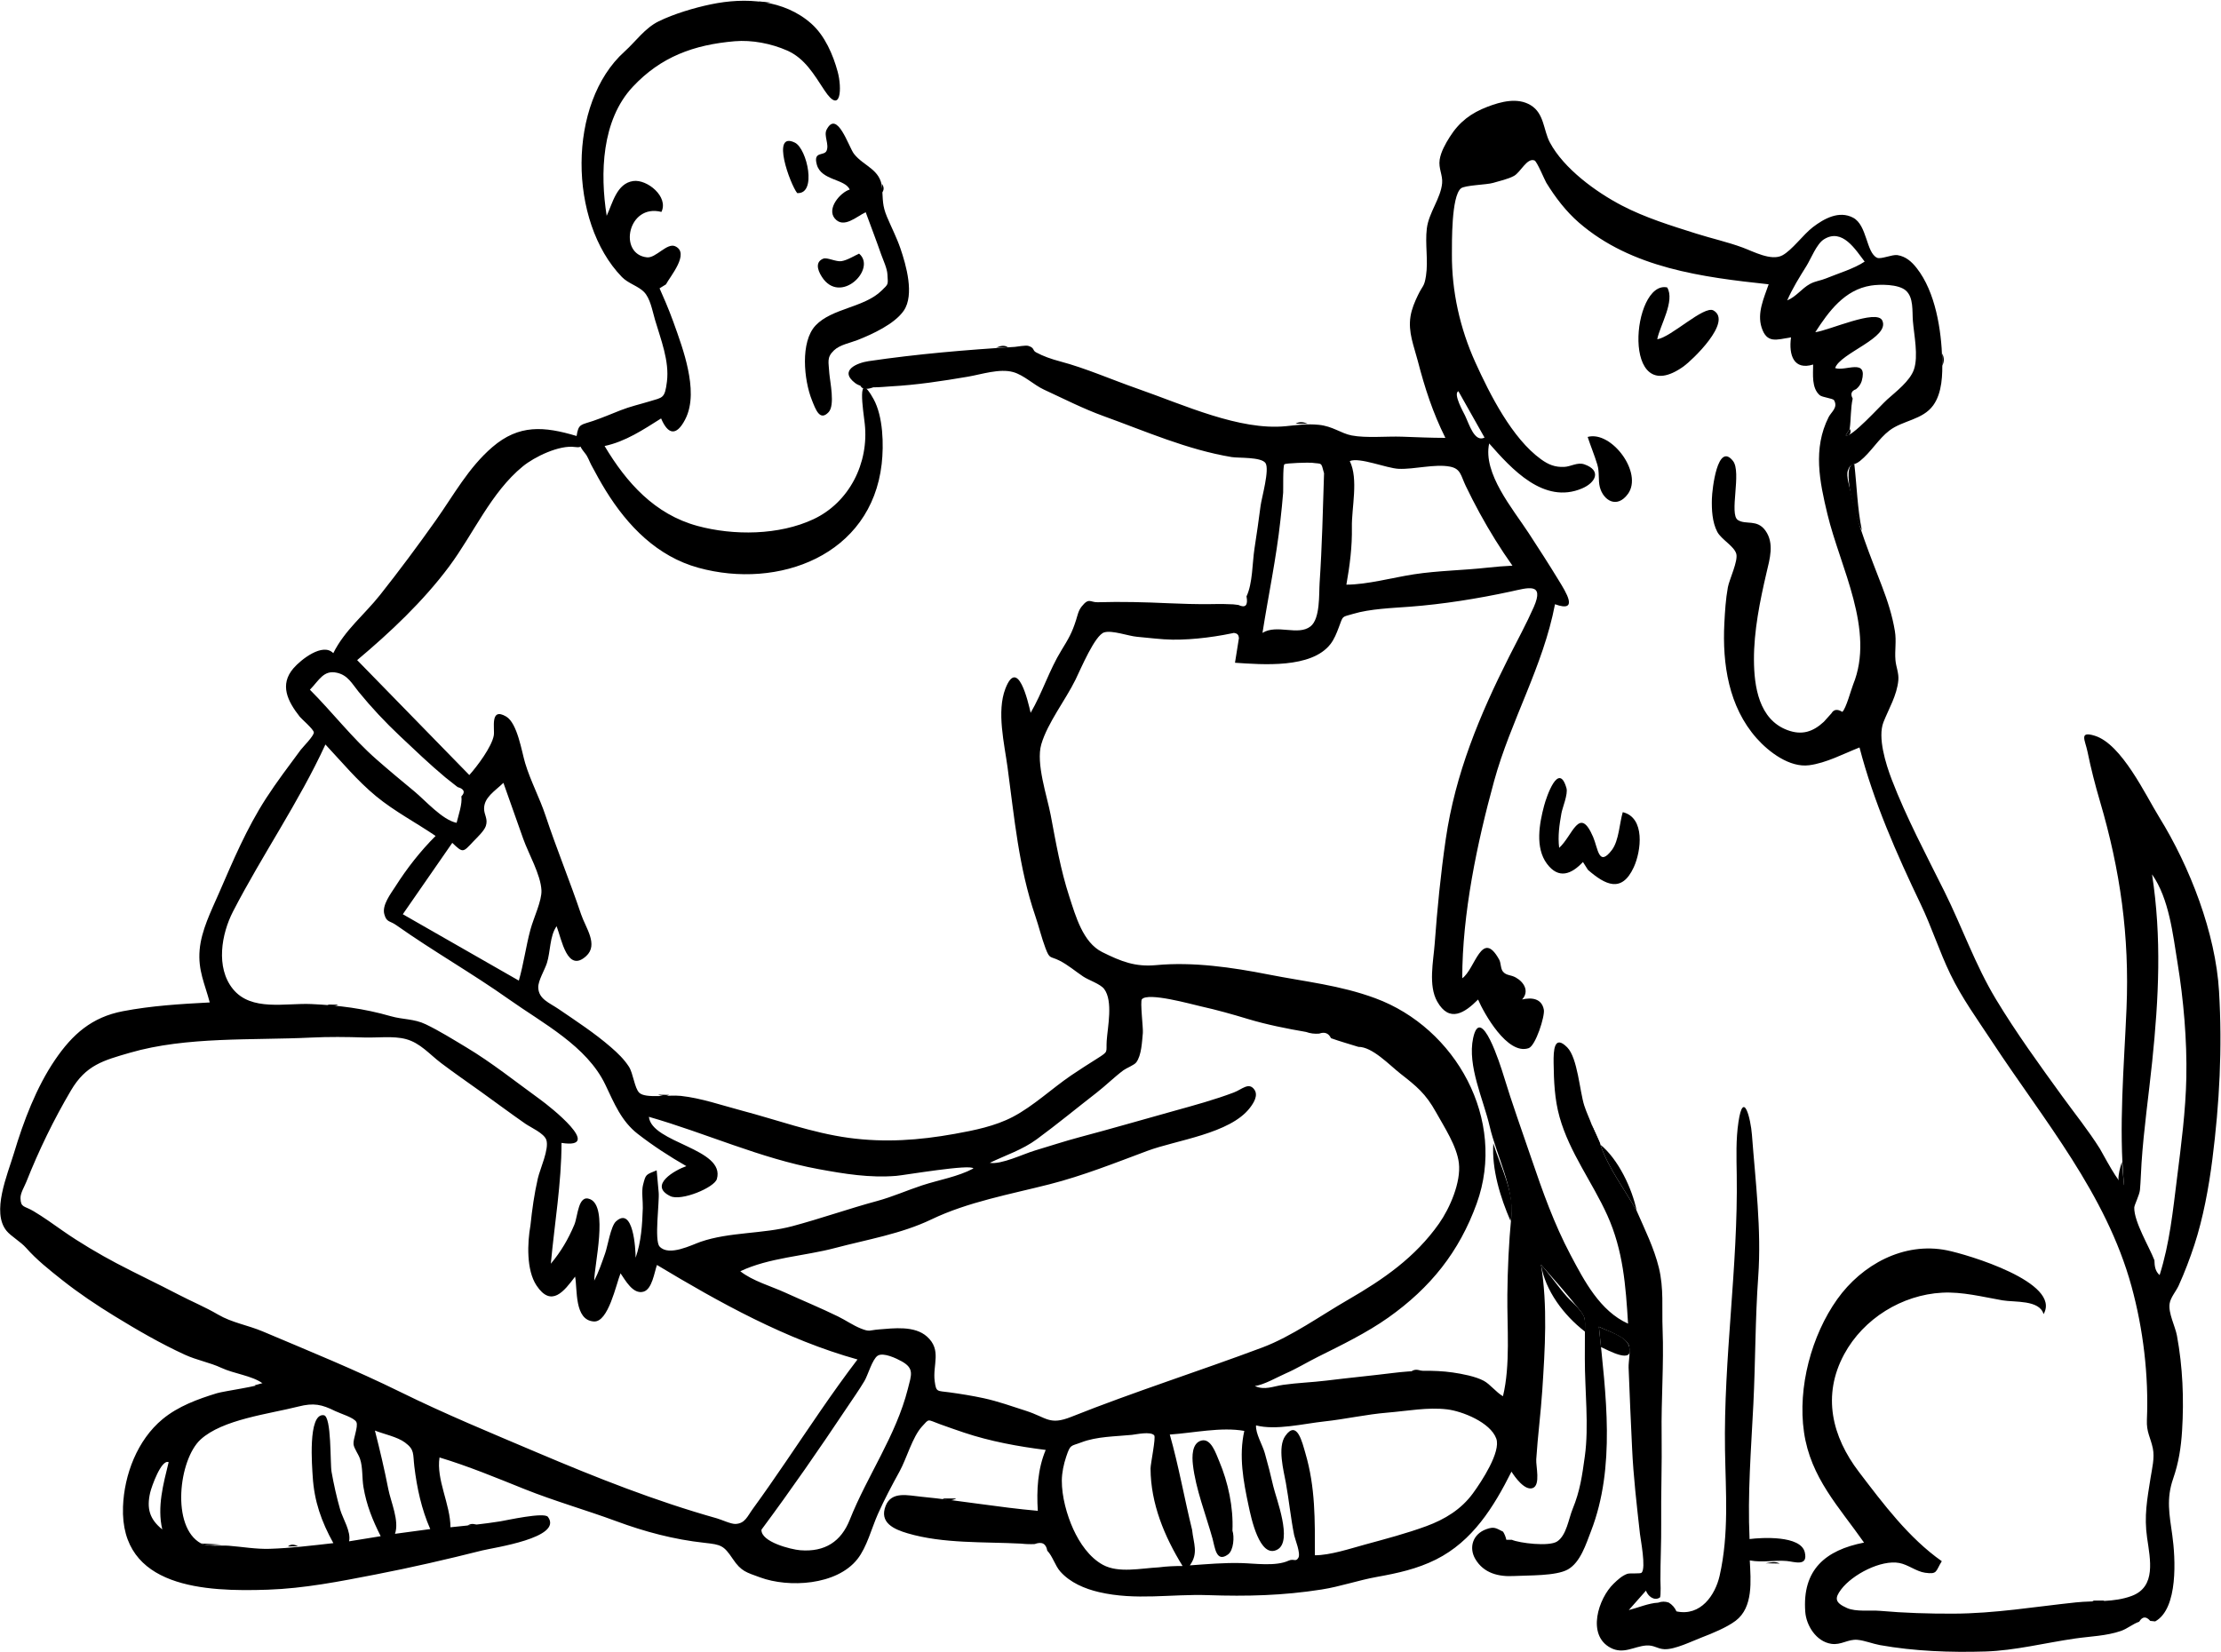 <svg width="2188" height="1628" viewBox="0 0 2188 1628" fill="none" xmlns="http://www.w3.org/2000/svg">
<path fill-rule="evenodd" clip-rule="evenodd" d="M1436.72 385.483C1431.31 387.917 1441.64 406.106 1443.24 409.443C1447.44 418.153 1452.55 436.152 1462.48 431.197C1453.89 415.96 1445.31 400.72 1436.72 385.483ZM166.14 1440.82C158.9 1437.61 149.22 1465.24 147.93 1470.85C144.34 1486.48 147.35 1496.99 159.86 1507.1C154.68 1484.75 160.88 1462.49 166.14 1440.82ZM1836.95 257.781C1827.95 246.09 1814.95 224.384 1796.76 235.875C1789.58 240.416 1784.05 254.969 1779.62 262.079C1772.66 273.24 1765.93 283.985 1760.64 296.001C1769.63 292.303 1774.93 284.262 1782.97 279.866C1788.46 276.864 1793.47 276.575 1798.76 274.386C1810.47 269.552 1826.49 264.811 1836.95 257.781ZM369.34 1409.67C374.21 1428.75 378.71 1447.76 382.48 1467.08C385.03 1480.16 393.59 1498.62 389.13 1511.42C400.7 1509.86 412.28 1508.3 423.86 1506.74C415.27 1487.19 410.75 1466.32 408.2 1445.2C406.64 1432.27 408.64 1428.59 398.9 1421.39C391.36 1415.82 378.09 1413.14 369.34 1409.67ZM305.31 679.65C327.57 701.95 347.03 727.36 370.69 748.12C382.98 758.92 395.58 769.41 408.19 779.82C418.89 788.64 435.9 808.1 449.82 810.8C451.54 803.69 455.61 792.04 454.52 784.75C458.58 780.55 457.32 777.48 450.73 775.54C446.71 772.44 442.72 769.29 438.78 766.08C423.31 753.16 408.66 739.13 394 725.3C379.43 711.57 365.95 697.19 353.29 681.67C346.63 673.5 342.73 665.3 331.8 662.9C318.81 660.05 314.49 670.18 305.31 679.65ZM750.15 1507.34C749.52 1519.45 779.3 1526.88 788.34 1527.6C812.79 1529.57 828.67 1518.84 837.09 1497.68C854.61 1453.64 882.65 1414.85 894.38 1368.54C897.86 1354.8 900.88 1348.55 888.48 1341.55C883.39 1338.68 870.14 1332.27 864.6 1335.93C859.34 1339.41 855.02 1355.06 851.64 1360.75C846.26 1369.79 840.14 1378.38 834.31 1387.13C807 1428.03 779.47 1467.87 750.15 1507.34ZM396.82 900.88L511.12 966.28C515.89 949.81 518.08 932.64 522.55 916.05C525.73 904.25 533.91 887.59 533.4 877.24C532.63 861.78 520.66 841.26 515.44 826.52C508.94 808.16 502.44 789.79 495.94 771.43C487.13 779.85 476.99 785.74 476.89 796.71C476.83 802.99 481.01 806.9 478.58 814.01C476.88 818.99 469.65 825.61 466.15 829.32C455.95 840.15 456.27 840.7 445.55 830.56C429.3 854 413.06 877.44 396.82 900.88ZM522.57 1207.5C524.21 1191.74 526.31 1176.64 529.85 1161.18C532.03 1151.68 541.22 1132.18 538.2 1123.23C535.98 1116.66 522.76 1110.94 517.61 1107.36C502.72 1097.01 488.18 1086.12 473.44 1075.56C460.52 1066.3 447.4 1057.26 434.71 1047.66C422.97 1038.78 414.1 1027.73 399.88 1023.92C387.45 1020.59 371.66 1022.76 358.78 1022.33C341.49 1021.76 323.94 1021.57 306.66 1022.41C248.7 1025.25 183.76 1021.19 128 1037.37C101.64 1045.01 84.65 1049.51 69.92 1074.49C52.88 1103.38 38.32 1133.4 25.93 1164.6C24.12 1169.16 20.03 1175.73 20.19 1180.71C20.48 1190.22 23.88 1188.03 33 1193.45C42.84 1199.31 52.49 1206.26 61.9 1212.86C78.03 1224.17 98.05 1235.98 114.79 1244.8C134.92 1255.41 155.2 1264.93 175.68 1275.61C188.66 1282.39 202.09 1287.92 214.82 1295.37C228.64 1303.45 244.11 1305.75 259.01 1312.06C305.14 1331.6 349.78 1349.66 395.05 1371.96C439.23 1393.71 483.92 1412.1 529.13 1431.3C587.55 1456.1 645.4 1479.05 706.33 1496.2C710.8 1497.46 720.18 1501.89 724.58 1501.69C734 1501.25 736.14 1494.36 741.8 1486.6C752.92 1471.35 763.63 1455.8 774.27 1440.21C797.34 1406.39 819.9 1372.19 844.75 1339.62C774.35 1319.97 709.08 1283.71 647.2 1246.49C644.56 1253.9 642.47 1270.31 634.02 1272.79C623.58 1275.86 615.99 1261.38 611.31 1254.72C606.88 1265.76 599.3 1302.99 585.12 1302.17C565.53 1301.05 568.99 1270.2 566.55 1257.96C555.75 1272.32 543.24 1288.83 528.56 1266.75C518.39 1251.44 519.52 1224.57 522.57 1207.5ZM1338.19 1031.57C1329.12 1028.73 1320.1 1026.21 1311.22 1023.03C1308.88 1018.08 1305.01 1016.57 1299.59 1018.52C1295.15 1018.92 1290.84 1018.37 1286.64 1016.87C1268.1 1013.7 1247.56 1009.59 1229.84 1004.24C1214.06 999.47 1199.18 995.26 1183.14 991.68C1173.62 989.56 1131.21 977.55 1124.95 984.62C1123.02 986.79 1126.33 1013.15 1125.87 1017.84C1125.04 1026.19 1124.63 1039.94 1119.34 1046.9C1117.31 1049.56 1109.59 1052.52 1106.79 1054.6C1097.73 1061.35 1089.34 1069.73 1080.32 1076.73C1060.63 1092.01 1041.44 1107.86 1021.34 1122.63C1007.14 1133.07 990.88 1138.24 975.1 1145.83C986.33 1147.84 1008.29 1137.03 1019.62 1133.68C1034.3 1129.33 1048.7 1124.51 1063.71 1120.53C1094.49 1112.38 1126.02 1103.17 1157.3 1094.49C1176.51 1089.16 1196.8 1083.61 1215.42 1076.55C1223.68 1073.41 1230.17 1066.13 1235.62 1073.54C1239.98 1079.46 1234.71 1087.24 1231.36 1091.63C1211.83 1117.2 1158.81 1123.42 1130.42 1134.02C1098.39 1145.99 1066.79 1158.6 1033.8 1167.01C995.28 1176.83 953.47 1184.34 917.58 1201.59C887.8 1215.89 854.06 1221.44 822.4 1229.84C792.67 1237.72 757.41 1239.3 729.3 1252.69C741.44 1262.28 759.4 1267.28 773.55 1273.73C790.87 1281.62 808.37 1288.82 825.5 1297.19C832.8 1300.75 840.43 1306.04 847.8 1309C857.17 1312.76 855.97 1310.78 865.64 1310.02C880.7 1308.83 901.01 1306.12 913.24 1317.09C927.99 1330.32 918.65 1344.81 920.81 1361C922.3 1372.1 923.05 1370.32 935.37 1372.01C946.7 1373.57 958.03 1375.39 969.21 1377.81C983.01 1380.81 997.14 1385.83 1010.59 1390.16C1031.44 1396.87 1033.71 1404.78 1055.44 1396.11C1117.34 1371.43 1181.35 1351.14 1243.65 1327.78C1272.34 1317.02 1301.15 1296.27 1328.16 1280.69C1362.81 1260.68 1394.14 1239.05 1417.6 1205.75C1428.29 1190.57 1439.44 1164.93 1437.2 1146.09C1435.19 1129.24 1422.73 1110.5 1414.7 1096.01C1404.44 1077.51 1395.41 1070.33 1379.71 1058.04C1368.8 1049.5 1351.95 1031.46 1338.19 1031.57ZM648.87 1174.77C649.83 1184.07 644.39 1222.42 649.78 1228.32C658.98 1238.41 681.55 1226.63 690.29 1223.63C718.66 1213.87 751.64 1216 780.54 1208.28C808.57 1200.78 835.99 1191.06 864.17 1183.43C879.29 1179.33 893.64 1172.9 908.52 1168.02C925.07 1162.59 943.56 1159.61 958.91 1151.44C957.01 1146.71 890.57 1158.08 883.02 1158.69C856.8 1160.83 832.11 1156.78 806.26 1152.02C749.25 1141.53 695.53 1116.65 639.25 1100.51C641.89 1126.48 714.92 1131.65 706.22 1161.79C703.8 1170.19 671.12 1183.92 660.32 1178.65C638.36 1167.93 665.22 1152.86 676.16 1149.1C659.5 1139.55 643.56 1129.18 628.36 1117.4C612.08 1104.8 605.07 1087.11 596.35 1068.86C578.11 1030.71 534.95 1008.51 501.43 984.76C465.18 959.08 426.58 937.24 390.35 911.62C383.89 907.04 380.87 909.14 378.59 900.79C376.16 891.85 385.09 880.48 389.43 873.66C400.82 855.72 414.09 838.75 429.13 823.73C409.73 810.52 388.76 799.61 370.57 784.65C352.12 769.49 336.85 750.98 320.58 733.62C294.58 790.22 258.15 842.72 229.54 898.22C218.23 920.14 212.26 953.3 229.45 974.55C247.53 996.91 281.26 988.2 306.8 989.39C333.74 990.64 358.33 993.7 384.91 1001.34C396.93 1004.8 407.88 1003.78 419.43 1009.34C432.99 1015.85 446.32 1024.22 459.21 1031.94C484.57 1047.13 508.26 1066.14 532.21 1083.47C542.03 1090.58 595.3 1132.71 553.17 1126.21C553.17 1165.64 546.26 1206.02 542.64 1245.26C552.63 1233.32 559.76 1221.19 565.8 1206.85C569.39 1198.31 569.44 1176.54 581.42 1181.7C599.44 1189.46 585.41 1246.51 585.41 1261.94C589.87 1253.3 593 1244 596.21 1234.85C598.65 1227.92 601.69 1208.27 606.78 1203.62C623.79 1188.06 626.17 1230.49 626.17 1239.35C631.68 1223.71 632.7 1207.01 633.25 1190.49C633.47 1183.97 631.86 1173.82 633.5 1167.51C636.24 1157 635.92 1157.69 646.92 1153.24C647.57 1160.42 648.22 1167.6 648.87 1174.77ZM1174.4 1507.51C1175.75 1520.85 1180.91 1530.51 1172.15 1542.51C1189.09 1541.3 1205.77 1539.8 1222.75 1540.24C1236.37 1540.58 1256.75 1543.7 1269.47 1537.86C1274.65 1535.48 1276.41 1539.58 1279.08 1535.03C1281.6 1530.71 1275.66 1516.38 1274.95 1512.82C1271.52 1495.76 1269.85 1478.25 1266.74 1461.08C1264.6 1449.28 1258.32 1426.07 1266.22 1414.92C1277.83 1398.51 1282.94 1421.62 1285.97 1431.89C1295.93 1465.7 1295.36 1497.81 1295.36 1532.56C1310.36 1532.56 1330.08 1526 1344.55 1522.04C1364.52 1516.59 1385.84 1510.98 1405.18 1503.85C1423.43 1497.13 1439.49 1487.33 1451.03 1471.54C1459.66 1459.73 1478.79 1430.61 1474.03 1417.55C1468.21 1401.55 1440.43 1390.54 1425.59 1388.78C1406.34 1386.5 1386.61 1390.37 1366.91 1391.99C1345.83 1393.73 1325.37 1398.43 1304.51 1400.69C1284.25 1402.88 1257.05 1409.65 1237.37 1404.58C1236.86 1412.68 1243.63 1423.57 1245.99 1431.82C1249.08 1442.63 1251.84 1453.54 1254.35 1464.5C1257.04 1476.24 1273.67 1518.42 1258.54 1526.86C1240.78 1536.76 1232.3 1494.36 1230.09 1484.03C1224.82 1459.39 1220.29 1434.78 1225.81 1410.01C1203.14 1405.92 1175.8 1411.99 1152.42 1413.6C1161.13 1444.3 1166.75 1476.45 1174.4 1507.51ZM198.01 1520.86C205.89 1524.37 216.72 1522.48 225.29 1523.16C238.68 1524.21 252.21 1526.63 265.69 1526.2C286.26 1525.55 307.82 1522.94 328.41 1520.59C316.66 1499.4 309.54 1479.34 308.07 1455.05C307.55 1446.33 302.92 1392.23 319.01 1394.54C326.77 1395.66 325.12 1441.85 326.63 1450.36C328.82 1462.71 331.64 1475.35 335.08 1487.44C337.58 1496.2 346.07 1509.33 343.89 1518.81C354.27 1517.13 364.65 1515.45 375.03 1513.76C366.96 1497.66 361.06 1483.23 358.04 1465.28C356.58 1456.61 357.51 1445.82 354.68 1437.59C352.9 1432.4 348.82 1427.52 348.28 1423.17C347.65 1418.15 353.15 1405.82 351.11 1401.36C349.12 1396.98 335.21 1392.92 330.34 1390.51C316.91 1383.85 309.04 1382.16 293.99 1385.99C264.96 1393.37 219.22 1398.61 197.56 1418.52C176.12 1438.25 168.31 1504.78 198.01 1520.86ZM1465.9 559.303C1473.94 558.395 1481.9 557.834 1489.97 557.418C1478.17 540.801 1467.45 523.433 1457.66 505.555C1452.87 496.796 1448.34 487.898 1444 478.903C1439.03 468.582 1439.16 461.843 1428.35 459.792C1413.38 456.953 1393.35 462.625 1377.94 461.98C1366.04 461.479 1339.32 450.275 1329.73 454.336C1338.47 472.263 1331.46 500.154 1331.8 519.451C1332.14 538.641 1329.76 557.192 1326.38 576.115C1346.8 576.115 1372.37 569.061 1392.98 565.909C1416.98 562.24 1441.45 562.05 1465.9 559.303ZM1141.72 1544.44C1149.58 1543.43 1157.06 1543.12 1165 1543.12C1147.11 1514.1 1133.6 1481.65 1133.45 1447.07C1133.43 1442.55 1138.87 1416.56 1137.07 1414.4C1133.56 1410.19 1119.02 1413.51 1115.04 1413.91C1098.74 1415.54 1080.63 1415.41 1065.29 1421.29C1054.71 1425.34 1054.59 1422.89 1050.38 1435.36C1047.89 1442.73 1046.1 1451.15 1046.05 1458.9C1045.95 1474.57 1050.95 1492.87 1057.4 1506.98C1063.54 1520.41 1073.25 1534.8 1086.61 1542.02C1101.99 1550.33 1123.67 1545.38 1141.72 1544.44ZM1304.38 466.386C1301.29 454.825 1302.62 457.435 1292.34 456C1290.17 455.699 1266.61 456.188 1265.26 457.569C1263.7 459.163 1264.29 482.702 1264.09 485.396C1263.39 494.629 1262.36 503.838 1261.35 513.042C1257.27 550.407 1249.53 586.578 1243.73 623.635C1258.07 614.732 1278.8 626.871 1291.05 617.234C1300.73 609.618 1299.28 585.249 1300 574.497C1302.41 538.509 1303.24 502.432 1304.38 466.386ZM1822.19 422.751C1820.9 424.824 1819.61 426.897 1818.32 428.97C1823.33 432.182 1852.64 399.509 1859.16 393.663C1867.84 385.88 1881.58 375.486 1885.5 364.106C1890.05 350.881 1885.57 330.003 1884.47 316.328C1883.68 306.541 1885.36 293.006 1877.38 286.169C1870.04 279.878 1851.96 280.046 1843.27 281.392C1817.19 285.432 1801.5 306.893 1788.33 327.343C1801.7 325.698 1848.83 304.17 1854.31 315.813C1862.26 332.728 1812.76 347.852 1807.87 362.695C1818 366.275 1840.35 352.388 1834.06 375.494C1832.99 378.727 1831.12 381.404 1828.45 383.525C1823.82 385.165 1822.73 388.254 1825.16 392.794C1823.09 401.844 1823.52 413.295 1822.19 422.751ZM2122.41 1241.86C2122.55 1247.35 2123.05 1252.59 2127.53 1256.47C2137.47 1224.98 2140.58 1193.48 2144.69 1160.73C2148.81 1127.98 2153.2 1094.41 2153.85 1061.69C2154.58 1025.02 2151.12 985.12 2145.19 948.89C2140.55 920.56 2136.96 885.7 2120.08 861.59C2129.67 924.07 2126.69 983.31 2120.22 1046C2116.79 1079.3 2111.95 1112.33 2109.73 1145.77C2109.14 1154.6 2108.95 1163.53 2108.18 1172.35C2107.73 1177.54 2102.59 1187.38 2102.55 1189.93C2102.29 1204.08 2117.44 1228.86 2122.41 1241.86ZM1612.39 1193.2C1620.36 1211.55 1629.42 1229.63 1634.21 1249.15C1639.25 1269.76 1637.08 1288.95 1637.89 1309.84C1639.23 1344.48 1636.45 1378.93 1636.94 1413.62C1637.35 1443.19 1636.22 1472.03 1636.51 1501.29C1636.7 1519.8 1635.69 1538.24 1635.75 1556.73C1635.75 1556.68 1636.49 1573.34 1635.21 1574.18C1629.5 1577.98 1623.26 1572.59 1621.52 1567.4L1604.59 1586.56C1613.46 1584.33 1624.37 1579.67 1633.49 1579.26C1636.98 1577.98 1640.46 1577.94 1643.92 1579.15C1647.36 1581.23 1649.91 1584.13 1651.57 1587.85C1675.47 1592.95 1689.81 1571.67 1694.1 1552.64C1703.41 1511.36 1700.06 1470.6 1699.38 1428.92C1697.92 1338.38 1712.29 1248.38 1710.93 1157.83C1710.67 1140.31 1710 1122.99 1712.64 1105.5C1717.52 1073.01 1724.73 1102.75 1725.89 1118.08C1729.37 1164.16 1735.43 1211.7 1732.1 1258.06C1729.1 1299.84 1729.38 1342 1727.3 1383.89C1725.09 1428.43 1721.52 1472.02 1723.57 1516.58C1735.53 1515.06 1773.97 1512.78 1777.97 1529.58C1781.47 1544.23 1767.42 1538.81 1760.12 1538.19C1748.28 1537.18 1736.72 1539.96 1723.79 1537.64C1724.74 1557.35 1727.46 1583.78 1709.86 1597.09C1701.2 1603.63 1686.86 1609.54 1676.74 1613.4C1666.83 1617.18 1650.04 1625.57 1639.71 1625.11C1632.4 1624.78 1629.59 1620.85 1621.57 1621.47C1609.67 1622.41 1599.38 1630.37 1586.76 1623.8C1562.85 1611.32 1574.6 1575.04 1589.7 1560.5C1593.6 1556.75 1597.98 1552.65 1603.2 1550.82C1605.68 1549.96 1616.08 1551.01 1617.27 1549.7C1621.7 1544.9 1616.17 1516.8 1615.58 1511.47C1612.48 1483.5 1609.1 1454.93 1607.83 1426.84C1606.64 1400.42 1605.3 1373.95 1604.4 1347.53C1604.2 1341.77 1606.75 1329.94 1604.34 1324.91C1600.33 1316.56 1582.76 1311.23 1575.13 1307.34C1581.93 1373.94 1591.91 1445.52 1567.31 1508.95C1562.43 1521.55 1556.95 1539.53 1544.56 1546.54C1532.89 1553.14 1505.4 1552.21 1491.42 1553C1476.38 1553.84 1461.66 1550.33 1453.37 1536.2C1446.85 1525.08 1450.76 1511.74 1464.14 1506.89C1472.16 1503.99 1473.72 1505.86 1480.74 1509.31C1482.27 1511.78 1483.33 1514.44 1483.95 1517.29H1489.35C1496.66 1520.55 1525.9 1524.2 1533.94 1518.99C1543.26 1512.96 1545.28 1496.65 1549.26 1486.96C1556.63 1468.96 1558.59 1454.34 1561.27 1435.1C1565.46 1404.97 1561.21 1370.05 1561.29 1338.66C1561.31 1329.82 1561.35 1320.98 1561.36 1312.14C1561.38 1298.79 1562.54 1298.88 1554.93 1289.27C1543.46 1274.78 1530.38 1259.98 1518.09 1246.1C1524.75 1286.66 1522.02 1329.37 1519.38 1369.78C1517.9 1392.49 1514.83 1415.61 1513.42 1438.02C1513 1444.75 1517.83 1463.31 1510.02 1466.29C1502.09 1469.3 1492.22 1455.22 1489.02 1450.14C1471.54 1485.03 1450.68 1518.69 1414.62 1536.75C1396.07 1546.03 1376.77 1550.22 1356.53 1553.86C1337.78 1557.23 1320.46 1563.39 1301.98 1566.29C1263.72 1572.3 1228.49 1573.15 1189.99 1571.84C1153.67 1570.6 1118.9 1577.31 1082.7 1568.86C1068.57 1565.56 1054.29 1559.51 1044.63 1548.69C1039.36 1542.78 1037.03 1533.49 1031.71 1528.04C1030.52 1521 1026.38 1518.83 1019.29 1521.52C1014.84 1521.72 1010.4 1521.58 1005.98 1521.08C969.67 1519.17 929.32 1521.3 894.14 1510.92C880.78 1506.98 865.87 1500.49 872.53 1483.77C878.36 1469.16 894.43 1473.59 907.6 1474.87C945.88 1478.58 983.56 1485.35 1022.38 1488.76C1021.13 1468.46 1022.21 1447.75 1030.16 1428.76C1003.23 1425.38 975.3 1420.28 949.67 1411.67C941.76 1409.01 933.88 1406.25 926.03 1403.41C913.09 1398.73 915.78 1397.52 908.28 1405.69C898.87 1415.96 893.1 1437.38 886.28 1449.78C878.6 1463.74 871.23 1477.54 864.76 1492.11C858.64 1505.9 854.07 1524.37 844.74 1536.25C824.21 1562.4 776.81 1564.66 748.91 1554.39C735.24 1549.36 730.31 1548.57 722.03 1536.32C712.95 1522.89 710.7 1522.11 693.98 1520.28C663.8 1516.99 635.31 1509.41 607.03 1498.94C577.15 1487.89 546.48 1479.26 516.69 1467.33C488.8 1456.15 461.85 1444.9 432.99 1436.18C429.57 1457.95 443.76 1482.51 443.76 1504.96C460.55 1503.28 476.2 1501.8 492.84 1499.13C498.78 1498.18 536.16 1489.78 539.81 1494.74C555.02 1515.38 485.83 1525.09 475.02 1527.82C440.36 1536.57 405.03 1544.7 370.16 1551.46C334.56 1558.37 299.87 1565.24 263.73 1566.48C202.59 1568.58 118.26 1565.04 121.18 1484.67C122.33 1453.18 135.29 1419 160.11 1398.46C175.54 1385.68 194.8 1378.66 213.67 1372.88C220.65 1370.74 257.38 1365.74 258.5 1362.99C248.15 1355.57 230.45 1353.64 218.17 1347.92C206.46 1342.46 194.11 1340.43 182.12 1334.93C158.17 1323.94 135.04 1310.51 112.9 1296.93C95.28 1286.13 77.48 1274.2 61.26 1261.35C48.38 1251.15 36.04 1241.34 25.74 1229.67C20.35 1223.57 10.81 1218.17 6.49 1212.91C-8.67 1194.45 7.32 1157.72 13.77 1136.23C23.2 1104.82 35.79 1071.4 54.35 1044.19C71.41 1019.16 90.44 1002.3 121.06 996.44C149.31 991.03 177.73 989.32 206.63 987.8C201.77 969.32 194.93 956.27 196.67 936C198.31 916.88 207.95 897.88 215.53 880.47C229.61 848.1 242.89 816.42 262.14 786.61C272.73 770.23 284.61 754.69 296.17 738.99C298.03 736.46 309.61 724.88 309.16 721.62C308.72 718.38 297.1 708.52 295.32 706.26C283.36 691.07 275.09 674.72 289.13 658.47C296.45 649.99 317.98 632.88 328.33 643.64C339.54 620.999 359.13 605.559 374.38 586.294C393.4 562.272 411.55 537.883 429.36 512.722C447.08 487.669 461.56 460.755 485.05 440.565C511.24 418.066 535.88 420.012 568.04 429.63C569.88 417.219 572.43 418.871 584.43 414.727C593.51 411.59 602.33 407.868 611.26 404.326C620.75 400.559 630.36 398.421 640.06 395.459C652.99 391.516 654.93 392.804 657.03 376.011C659.57 355.72 650.89 334.267 645.29 315.153C642.53 305.723 640.61 293.984 634.39 287.64C628.77 281.902 618.8 279.29 612.65 272.946C559.66 218.293 558.83 101.598 615.27 50.804C626.24 40.931 635.29 27.648 648.95 20.982C663.94 13.66 683.72 7.74 700.23 4.29C734.27 -2.817 772.44 -0.561 799.35 23.38C812.62 35.186 820.71 53.953 825.24 70.717C829.56 86.729 828.63 113.795 812.25 89.048C801.92 73.44 792.95 57.521 775.46 49.8C759.83 42.902 740.75 39.178 723.73 40.642C683.61 44.089 651.09 55.877 623.32 85.588C592.61 118.439 591.05 170.888 597.67 212.661C603.5 200.306 607.45 180.742 623.8 178.383C637.43 176.416 658.92 193.827 651.6 208.816C618.42 200.351 608.71 250.568 637.41 253.592C646.1 254.507 657.1 239.031 665.1 242.635C680.06 249.372 660.01 272.585 656.06 280.229C653.96 281.522 651.86 282.815 649.76 284.11C651.83 288.921 653.91 293.724 656.02 298.517C658.58 304.63 661.02 310.757 663.27 316.993C668.73 332.167 674.41 347.814 677.7 363.622C681.05 379.695 682.79 398.464 674.87 413.564C666.17 430.162 657.97 428.12 651.28 412.332C633.78 423.37 616.18 435.141 595.61 439.496C617.18 475.715 645.11 506.852 687.11 518.245C722.71 527.901 767.52 527.547 801.48 511.573C836.72 494.997 856.12 456.255 851.92 417.71C850.56 405.227 843.3 361.867 860.58 393.233C870.05 410.434 870.74 438.338 868.58 457.201C858.25 547.431 766.84 581.188 688.01 559.467C647.57 548.322 618.43 518.493 596.74 483.378C591.68 475.19 587.05 466.74 582.53 458.244C580.72 454.849 579.13 450.108 576.72 447.13C567.27 435.461 576.55 441.964 566.52 440.502C551 438.244 526.57 450.14 515.04 459.565C483.76 485.136 466.43 526.04 442.43 558.268C416.87 592.575 384.41 623.11 351.85 650.48C388.68 688.23 425.51 725.98 462.34 763.72C469.95 755.29 484.41 736.03 486.44 724.77C487.62 718.16 482.3 696.43 498.68 706.1C509.73 712.64 513.93 740.59 517.37 752.03C522.7 769.7 531.67 786.34 537.47 803.82C548.23 836.26 561.48 868.41 572.5 901.08C576.98 914.37 589.75 930.85 577.48 942.1C558.82 959.19 553.28 925.54 548.34 912.69C541.46 922.26 542.35 937.78 538.8 948.94C536.64 955.76 530.04 966.37 530.26 973.09C530.63 984.57 541.05 987.99 550.45 994.41C567.92 1006.35 585.85 1018.01 601.85 1031.92C608.53 1037.72 614.67 1043.59 619.54 1051.05C623.8 1057.57 625.08 1072.26 629.78 1076.8C635.93 1082.72 658.66 1078.59 670.67 1079.88C690.72 1082.04 711.03 1089.17 730.49 1094.3C764.93 1103.37 800.35 1116.42 836.42 1121.27C871.84 1126.02 905.08 1123.66 940.38 1117.33C959.66 1113.86 980.37 1109.73 997.97 1100.45C1018.24 1089.76 1036.21 1072.67 1055.14 1059.76C1063.61 1053.98 1072.28 1048.52 1080.95 1043.04C1092.53 1035.72 1089.5 1037.31 1090.25 1025.68C1091.13 1012.22 1096.74 986.52 1087.76 974.54C1084 969.54 1072.49 965.88 1067.07 962.24C1059.19 956.95 1052.12 950.8 1043.67 946.54C1034.45 941.89 1034.18 945.57 1029.9 934.17C1026.01 923.81 1023.45 912.96 1019.88 902.49C1003.55 854.63 999.33 806.01 992.57 756.03C989.42 732.81 981.71 701.22 990.45 678.6C1002.59 647.15 1012.76 691.14 1015.32 702.41C1026.91 682.54 1033.58 660.44 1045.64 640.82C1052.67 629.382 1056.11 623.536 1060.08 611.003C1061.68 605.928 1062.32 601.712 1065.72 597.496C1072.9 588.579 1073.96 593.661 1081.42 593.442C1104.9 592.754 1127.97 593.358 1151.47 594.446C1164.46 595.048 1177.45 595.366 1190.53 595.318C1196.9 595.294 1203.35 594.983 1209.71 595.349C1213.14 595.313 1216.56 595.568 1219.96 596.117C1226.97 599.391 1229.64 596.57 1227.99 587.65C1234.09 574.873 1233.68 554.485 1235.84 540.546C1238.02 526.515 1240.04 512.459 1241.86 498.375C1242.82 490.847 1250.98 462.44 1246.65 456.255C1242.36 450.123 1220.01 451.498 1213.39 450.397C1169.41 443.083 1128.51 424.952 1087.38 410.097C1067.13 402.786 1047.9 392.912 1028.48 383.942C1018.37 379.271 1008.81 369.653 998.16 366.658C984.71 362.878 966.85 368.921 953.45 371.196C927.91 375.532 903.27 379.329 877.36 380.74C868.2 381.238 850.78 383.807 842.52 377.511C825.93 364.867 844.82 357.473 855.67 355.877C903.64 348.818 951.47 344.761 999.81 341.814C1002.07 341.677 1010.38 339.989 1013.14 340.861C1019.43 342.85 1016.89 345.156 1020.67 347.207C1027.66 351.006 1035.63 353.804 1044.5 356.161C1069.81 362.888 1095.3 374.174 1120.71 383.044C1166.41 399.001 1221.01 424.444 1266.72 419.971C1278 418.868 1287.28 417.457 1299.07 418.601C1312.89 419.942 1320.95 427.03 1331.56 429.091C1345.77 431.85 1366.11 429.777 1381.07 430.306C1395.34 430.812 1409.62 431.474 1423.9 431.474C1411.36 406.253 1403.73 382.572 1396.68 355.484C1392.84 340.712 1387.06 327.294 1389.56 311.737C1390.74 304.394 1393.68 297.494 1396.88 290.861C1401.7 280.848 1403.07 282.943 1404.79 271.853C1407.15 256.592 1403.76 240.5 1405.62 225.193C1407.52 209.483 1419.38 195.481 1420.7 180.463C1421.41 172.472 1416.94 165.95 1418.28 157.331C1419.47 149.622 1424.04 141.54 1428.14 135.049C1437.68 119.925 1449.3 111.349 1465.43 105.188C1478.39 100.236 1494.93 95.693 1508.03 103.712C1521.4 111.893 1520.43 128.358 1526.84 140.372C1540.61 166.205 1572.37 189.291 1597.7 202.485C1620.96 214.604 1646.02 222.26 1670.96 230.164C1686.15 234.974 1701.75 238.405 1716.67 243.902C1727.41 247.86 1744.92 257.459 1755.86 251.628C1765.39 246.545 1776.51 231.036 1785.94 223.835C1796.98 215.411 1811.7 207.189 1825.59 214.527C1839.49 221.863 1838.35 248.905 1849.16 253.989C1852.92 255.761 1864.11 250.571 1869.24 251.389C1877.54 252.708 1883.25 257.844 1888.22 264.166C1906.78 287.791 1912.53 325.265 1913.35 354.389C1913.75 368.935 1913.4 387.028 1904.52 399.379C1894.16 413.786 1874.56 414.142 1861.27 424.28C1850.63 432.389 1843.1 445.645 1832.31 454.286C1825.66 459.611 1823.09 455.521 1820.34 463.82C1818.55 469.217 1822.17 479.748 1823.24 484.97C1829.85 517.188 1842.23 546.904 1853.98 577.596C1859.51 592.058 1864.21 606.522 1866.73 621.849C1868.39 631.91 1866.48 640.7 1867.28 650.37C1867.85 657.26 1870.77 663.21 1870.13 670.27C1868.77 685.23 1860.65 698.45 1855.48 711.6C1849.6 726.6 1857.68 752.58 1863.61 768.09C1877.82 805.25 1897.8 842.8 1915.55 878.5C1932.98 913.58 1945.95 950.93 1966.27 984.63C1985.99 1017.35 2009.21 1049.39 2031.66 1080.34C2044.14 1097.56 2057.39 1113.94 2068.71 1131.99C2071.18 1135.94 2088.07 1168.69 2092.45 1167.55C2087.08 1110.41 2092.51 1050.98 2094.91 993.87C2097.91 922.39 2088.82 857.64 2068.71 789.4C2064.02 773.45 2059.83 757.13 2056.52 740.83C2054.21 729.41 2047.67 720.03 2063.71 725.02C2090.27 733.28 2113.65 783.46 2127.16 805.3C2157.4 854.21 2182.67 919.44 2186.06 976.81C2189.39 1033.13 2186.52 1087.01 2179.48 1142.49C2176.01 1169.86 2170.4 1200.37 2161.83 1226.55C2157.42 1240.02 2152.13 1253.96 2146.26 1266.87C2143.78 1272.31 2138.34 1278.47 2137.4 1284.45C2135.91 1293.94 2142.86 1306.75 2144.6 1316.12C2150.29 1346.8 2151.59 1378.59 2149.66 1409.72C2148.62 1426.41 2146.31 1441.35 2140.87 1457.05C2133.93 1477.05 2137.16 1492.33 2140.04 1512.95C2143.13 1535.02 2146.09 1585.18 2123.16 1597.72C2121.54 1597.56 2119.91 1597.39 2118.29 1597.22C2114.2 1592.49 2110.56 1592.77 2107.38 1598.06C2101.45 1600 2095.66 1604.98 2089.41 1607.13C2074.91 1612.11 2059.27 1612.41 2044.15 1614.6C2014.55 1618.89 1985.06 1626.45 1955.98 1627.37C1921.55 1628.45 1885.64 1627.1 1851.97 1621.06C1845.01 1619.81 1836.88 1616.51 1829.92 1615.88C1820.48 1615.02 1813.85 1621.3 1804.1 1619.82C1788.99 1617.54 1779.44 1601.53 1778.45 1588.42C1775.3 1546.64 1798.47 1527.48 1836.33 1520.06C1811.86 1485.02 1783.7 1456.27 1777.19 1411.27C1770.78 1366.99 1784.68 1315.74 1809.92 1280.27C1834.14 1246.21 1875.48 1223.44 1918.11 1232.08C1937.9 1236.09 2031.25 1263.67 2013.2 1294.95C2009.2 1280.64 1984.59 1283.41 1972.7 1281.34C1952.98 1277.91 1933.25 1272.74 1913.24 1273.81C1873.88 1275.9 1835.84 1299.2 1816.78 1334.46C1794.8 1375.12 1804.83 1415.69 1831.29 1450.4C1855.47 1482.14 1880.41 1515.49 1912.94 1538.4C1906.65 1548.41 1908.92 1551.55 1896.43 1549.76C1887.86 1548.53 1879.83 1541.83 1871.17 1540.17C1853.19 1536.72 1824.91 1551.45 1813.8 1566.18C1807.24 1574.89 1807.48 1579.19 1819.58 1584.55C1828.51 1588.51 1842.57 1586.47 1852.15 1587.32C1876.01 1589.45 1900.32 1590.17 1924.25 1590.08C1965.67 1589.93 2004.2 1583.28 2045.19 1578.98C2063.36 1577.07 2082.37 1579.27 2100.14 1572.58C2124.22 1563.52 2118.32 1536.91 2115.2 1515.35C2112.11 1494 2115.26 1477.44 2118.61 1456.29C2120.06 1447.1 2122.78 1436.5 2120.86 1427.26C2118.57 1416.27 2114.48 1411.41 2115 1399.16C2116.86 1355.57 2111.39 1309.66 2099.85 1267.59C2074.77 1176.2 2013.52 1104.08 1962.45 1026.41C1948.02 1004.47 1932.85 983.68 1921.37 959.93C1910.49 937.42 1903 913.61 1892.19 891.04C1868.38 841.29 1845.79 790.05 1831.88 736.54C1816.11 742.75 1799.12 751.88 1782.21 754.07C1763.06 756.56 1742.58 741.08 1730.5 727.45C1702.95 696.37 1696.67 654.23 1698.73 614.181C1699.34 602.326 1700.07 590.377 1702.2 578.681C1703.58 571.09 1712.5 552.716 1710.47 545.643C1708.29 538.073 1695.61 531.493 1691.72 523.996C1686.75 514.453 1686.18 502.169 1686.45 491.641C1686.69 482.03 1692 434.972 1707.23 454.206C1715.95 465.225 1703.2 506.77 1712.05 512.426C1720.02 517.513 1730.99 511.296 1739.25 522.927C1748.17 535.497 1743.39 550.99 1740.26 564.376C1733.8 592.058 1727.73 621.95 1727.89 650.38C1728.04 676.27 1732.67 709 1760.94 719.47C1775.22 724.76 1786.06 721.12 1796.72 711.27C1799.16 708.46 1801.65 705.69 1804.19 702.97C1806.52 698.96 1810.1 698.46 1814.92 701.47C1818.49 698.64 1823.78 679.04 1825.56 674.66C1847.46 620.972 1812.94 559.33 1800.28 506.652C1792.54 474.432 1785.79 442.113 1801.46 411.017C1803.99 405.983 1810.98 401.608 1806.79 394.386C1805.69 392.486 1795.14 391.595 1792.64 389.388C1784.5 382.201 1786.2 368.803 1786.2 359.209C1767.38 365.016 1761.95 350.366 1764.4 332.411C1750.36 334.638 1740.61 338.933 1735.42 322.682C1730.81 308.27 1737.77 293.574 1742.38 280.145C1677.43 273.18 1607.28 264.255 1555.52 219.412C1542.76 208.354 1532.14 194.436 1523.3 180.017C1521.7 177.41 1514.17 159.055 1511.68 158.097C1504.26 155.248 1498.04 169.761 1491.46 173.356C1485.6 176.548 1477.27 178.308 1470.77 180.253C1464.64 182.085 1443.06 182.451 1439.23 185.632C1429.66 193.586 1430.41 239.573 1430.34 250.246C1430.08 287.004 1438.28 323.635 1453.44 357.102C1467.73 388.622 1489.58 431.968 1518.15 452.596C1525.37 457.81 1531.87 460.514 1541.02 460.083C1547.55 459.777 1554.03 455.198 1560.84 457.579C1578.06 463.608 1571.9 475.585 1558.66 481.248C1520.82 497.441 1488.93 461.843 1467.05 436.973C1460.64 466.48 1490.35 501.397 1506.07 525.472C1516.09 540.815 1525.99 556.173 1535.53 571.83C1542.45 583.2 1556.05 604.199 1531.89 595.416C1520.23 656.62 1488.24 710.15 1471.91 769.63C1455.14 830.68 1440.52 900.4 1440.52 963.98C1453.29 955.09 1459.73 914.56 1476.9 945.58C1478.76 948.93 1478.18 954.49 1480.63 957.42C1484.02 961.48 1488.09 960.35 1493.28 963.24C1501.51 967.82 1506.82 976.96 1499.46 984.88C1508.94 982.67 1518.86 983.8 1520.91 995.01C1522.05 1001.3 1512.84 1030.46 1505.97 1032.84C1485.02 1040.09 1461.79 998.25 1456.11 984.93C1443.02 998.08 1427.94 1008.19 1415.88 986.93C1406.89 971.09 1412.11 947.12 1413.38 929.87C1415.93 895.13 1419.27 861.25 1424.28 826.84C1433.67 762.32 1457.52 704.94 1486.8 646.87C1494.86 630.887 1503.8 614.525 1511 598.171C1521.86 573.496 1504.87 579.317 1488.26 582.899C1455.71 589.922 1421.63 595.371 1388.74 597.858C1371.58 599.155 1349.59 599.928 1333.1 604.892C1321.5 608.383 1323.49 605.973 1318.83 618.401C1316.75 623.963 1314.4 629.878 1310.72 634.64C1291.98 658.94 1243.44 654.87 1216.64 653.06C1218.26 642.81 1219.87 632.56 1221.55 622.326C1200.92 627.177 1176.41 630.555 1155.15 630.307C1143.71 630.177 1131.54 628.431 1120.13 627.48C1111.72 626.779 1095.76 620.811 1087.84 623.132C1078.66 625.826 1064.77 659.04 1059.52 669.75C1049.67 689.87 1032.05 712.22 1025.83 733.4C1020.31 752.17 1031.57 784.57 1035.1 803.26C1040.21 830.28 1044.87 857.34 1053.43 883.54C1059.64 902.53 1066.79 928.72 1085.85 938.19C1104.84 947.63 1118.49 952.94 1139.04 951.02C1175.24 947.64 1213.75 953.2 1249.48 960.24C1286.27 967.48 1319.97 970.75 1354.91 983.67C1434.16 1012.97 1484.63 1103.25 1454.75 1185.96C1437.56 1233.53 1409.25 1268.88 1367.72 1298.31C1346.55 1313.3 1321.55 1325.47 1298.35 1337.02C1287.7 1342.33 1277.22 1348.77 1266.37 1353.48C1258.43 1356.93 1244.8 1364.86 1236.18 1365.73C1245.75 1370.28 1254.21 1366.02 1264.17 1364.6C1278.25 1362.6 1292.63 1362.17 1306.77 1360.42C1328.77 1357.7 1350.44 1355.64 1372.45 1352.91C1391.24 1350.57 1412.44 1349.75 1431.11 1352.43C1440.13 1353.73 1453.7 1356.29 1461.73 1360.64C1468.05 1364.06 1473.84 1371.94 1480.63 1375.84C1488.1 1345.14 1484.61 1307.3 1484.96 1275.75C1485.24 1250 1486.39 1224.82 1488.82 1199.19C1491.53 1170.52 1474 1137.92 1467.53 1109.84C1461.47 1083.56 1445.33 1050.26 1451.27 1022.83C1458.76 988.26 1478.37 1050.37 1481.06 1059.25C1489.5 1087.04 1499.3 1114.16 1508.65 1141.62C1519.77 1174.28 1530.98 1205.93 1547.18 1236.54C1560.66 1262.01 1576.16 1291.89 1603.87 1304.31C1601.58 1266.85 1599.04 1232.17 1583.48 1197.64C1568.72 1164.89 1546.21 1135.77 1536.38 1100.68C1531.49 1083.24 1530.77 1065.41 1530.53 1047.4C1530.36 1035.28 1530.92 1018.99 1543.91 1032.05C1554.21 1042.41 1556.21 1075.46 1560.72 1089.41C1562.89 1096.12 1565.9 1102.29 1568.3 1108.81C1569.38 1111.75 1576.65 1126.08 1576.65 1128C1584.15 1150.65 1600.74 1172.36 1612.39 1193.2Z" fill="black"/>
<path fill-rule="evenodd" clip-rule="evenodd" d="M816.98 367.721C817.69 376.492 822.78 399.224 816.27 406.165C807.64 415.374 803.54 403.529 799.81 394.19C792.01 374.674 788.13 336.883 803.55 320.62C819.64 303.637 851.44 303.179 868.61 286.266C875.51 279.472 874.84 280.89 874.24 270.268C873.9 264.271 870.03 256.302 868.15 250.912C863.28 236.904 857.94 223.066 852.84 209.14C843.93 213.202 831.12 225.731 822.34 215.229C814.24 205.52 827.73 189.61 837.12 186.772C832.22 176.041 809.11 178.025 804.7 162.263C800.88 148.564 811.87 154.008 814.27 148.612C817.1 142.264 811.31 133.681 814.29 127.83C824.64 107.518 836.1 144.866 841.25 151.533C850.84 163.931 867.55 166.64 869.02 185.395C869.92 196.941 869.05 202.31 873.81 213.65C878.19 224.089 883.39 234.1 887.06 244.842C892.59 261.028 901.11 290.484 890.31 306.158C881.2 319.377 859.08 329.456 844.69 335.108C837.49 337.937 827.5 339.661 821.67 345.172C814.07 352.361 816.43 356.779 816.98 367.721Z" fill="black"/>
<path fill-rule="evenodd" clip-rule="evenodd" d="M1564.36 857.17C1562.72 854.58 1561.07 852 1559.43 849.41C1548.05 861.58 1535.44 866.58 1523.94 851.12C1512.09 835.21 1516.54 811.36 1521.15 793.98C1523.52 785.04 1535.51 749.79 1543.19 776.64C1544.88 782.57 1539.21 795.77 1538.19 801.57C1536.17 812.95 1534.58 823.87 1536 835.46C1549.35 823.51 1555.88 793.21 1569.43 824.68C1574.34 836.08 1574.88 854.87 1587.96 837.54C1594.94 828.29 1595.38 811.2 1598.65 800.3C1620.94 805.63 1616.88 838.61 1609.44 854.68C1597.59 880.27 1581.47 872.03 1564.36 857.17Z" fill="black"/>
<path fill-rule="evenodd" clip-rule="evenodd" d="M1642.4 283.23C1650.33 296.46 1635.33 320.653 1632.61 334.237C1645.89 332.698 1678.76 300.647 1688.01 305.931C1707.27 316.929 1666.59 355.286 1658.77 360.908C1596.31 405.828 1607.57 275.89 1642.4 283.23Z" fill="black"/>
<path fill-rule="evenodd" clip-rule="evenodd" d="M1564.07 430.556C1587.41 424.056 1618.87 465.962 1603.74 486.715C1592.88 501.601 1579.46 493.088 1576.06 479.983C1574.33 473.3 1575.86 465.247 1573.59 457.793C1570.8 448.615 1567.06 439.676 1564.07 430.556Z" fill="black"/>
<path fill-rule="evenodd" clip-rule="evenodd" d="M846.31 249.924C864.05 264.848 827.79 301.234 809.61 272.743C804.61 264.906 803.7 257.753 811.11 254.859C814.86 253.4 823.69 258.179 828.97 257.334C834.76 256.407 841.06 252.331 846.31 249.924Z" fill="black"/>
<path fill-rule="evenodd" clip-rule="evenodd" d="M785.32 190.245C778.44 181.65 759.08 128.78 783.07 140.556C795.11 146.469 805.06 191.666 785.32 190.245Z" fill="black"/>
<path fill-rule="evenodd" clip-rule="evenodd" d="M1577.17 1327.36C1576.49 1320.69 1575.81 1314.02 1575.13 1307.34C1583.98 1311.86 1601.75 1316.32 1604.83 1326.44C1610.62 1345.44 1583.74 1330.24 1577.17 1327.36Z" fill="black"/>
<path fill-rule="evenodd" clip-rule="evenodd" d="M1834.23 522.603C1828.95 515.474 1812.55 456.01 1826.78 457.371C1829.27 478.942 1829.78 501.345 1834.23 522.603Z" fill="black"/>
<path fill-rule="evenodd" clip-rule="evenodd" d="M1612.39 1193.2C1600.74 1172.37 1584.15 1150.65 1576.65 1128C1594.23 1142.25 1607.97 1171.34 1612.39 1193.2Z" fill="black"/>
<path fill-rule="evenodd" clip-rule="evenodd" d="M2090.32 1144.9C2091.03 1152.45 2091.74 1160 2092.45 1167.55C2081.89 1170.28 2089.67 1147.39 2090.32 1144.9Z" fill="black"/>
<path fill-rule="evenodd" clip-rule="evenodd" d="M1576.68 1128.04C1571.68 1122.59 1569.54 1115.9 1568.3 1108.82C1571.09 1115.22 1573.88 1121.63 1576.68 1128.04Z" fill="black"/>
<path fill-rule="evenodd" clip-rule="evenodd" d="M1637.12 1469.91C1637.3 1463.19 1637.49 1456.47 1637.67 1449.77C1637.49 1456.49 1637.3 1463.2 1637.12 1469.91Z" fill="black"/>
<path fill-rule="evenodd" clip-rule="evenodd" d="M847.58 379.635C852.05 380.191 856.53 380.747 861 381.303C857.47 382.957 849.15 385.155 847.58 379.635Z" fill="black"/>
<path fill-rule="evenodd" clip-rule="evenodd" d="M1739.35 1540.43C1744.01 1539.73 1748.68 1538.13 1753.25 1540.71C1748.61 1540.62 1743.98 1540.53 1739.35 1540.43Z" fill="black"/>
<path fill-rule="evenodd" clip-rule="evenodd" d="M1606.4 1388.63C1606.47 1393.61 1606.53 1398.59 1606.58 1403.55C1606.52 1398.57 1606.46 1393.6 1606.4 1388.63Z" fill="black"/>
<path fill-rule="evenodd" clip-rule="evenodd" d="M1702.54 1311.2C1702.25 1316.5 1701.96 1321.81 1701.66 1327.11C1701.96 1321.8 1702.25 1316.5 1702.54 1311.2Z" fill="black"/>
<path fill-rule="evenodd" clip-rule="evenodd" d="M1639.24 1331.97C1638.99 1327.35 1638.74 1322.73 1638.49 1318.12C1638.74 1322.74 1638.99 1327.36 1639.24 1331.97Z" fill="black"/>
<path fill-rule="evenodd" clip-rule="evenodd" d="M1777.51 1372.71C1777.26 1376.82 1777.01 1380.93 1776.76 1385.04C1777.01 1380.92 1777.26 1376.81 1777.51 1372.71Z" fill="black"/>
<path fill-rule="evenodd" clip-rule="evenodd" d="M942.1 1476.61C937.58 1478.89 933.05 1479.12 928.54 1476.58C933.07 1476.59 937.59 1476.6 942.1 1476.61Z" fill="black"/>
<path fill-rule="evenodd" clip-rule="evenodd" d="M1405.37 233.814C1405.44 237.881 1405.5 241.947 1405.56 245.997C1405.5 241.926 1405.43 237.871 1405.37 233.814Z" fill="black"/>
<path fill-rule="evenodd" clip-rule="evenodd" d="M1913.38 360.41C1913.36 356.397 1913.33 352.383 1913.31 348.377C1915.44 352.383 1915.48 356.392 1913.38 360.41Z" fill="black"/>
<path fill-rule="evenodd" clip-rule="evenodd" d="M816.98 367.721C816.77 363.457 816.55 359.196 816.35 354.939C816.56 359.206 816.77 363.462 816.98 367.721Z" fill="black"/>
<path fill-rule="evenodd" clip-rule="evenodd" d="M1955.98 1627.37C1959.11 1627.39 1962.24 1627.41 1965.34 1627.43C1962.2 1627.41 1959.09 1627.39 1955.98 1627.37Z" fill="black"/>
<path fill-rule="evenodd" clip-rule="evenodd" d="M1541.02 460.085C1536.99 459.683 1532.97 459.278 1528.94 458.874C1532.97 459.278 1537 459.683 1541.02 460.085Z" fill="black"/>
<path fill-rule="evenodd" clip-rule="evenodd" d="M1724 1567.29C1724.25 1563.97 1724.5 1560.65 1724.75 1557.35C1724.5 1560.67 1724.25 1563.98 1724 1567.29Z" fill="black"/>
<path fill-rule="evenodd" clip-rule="evenodd" d="M1288.24 417.575C1284.28 417.539 1280.31 417.505 1276.35 417.472C1280.34 415.165 1284.29 415.825 1288.24 417.575Z" fill="black"/>
<path fill-rule="evenodd" clip-rule="evenodd" d="M759.44 2.574C755.44 2.447 751.22 4.529 747.54 1.361C751.5 1.765 755.47 2.17 759.44 2.574Z" fill="black"/>
<path fill-rule="evenodd" clip-rule="evenodd" d="M651.55 394.408C647.72 394.76 643.89 395.111 640.06 395.46C643.89 395.109 647.72 394.76 651.55 394.408Z" fill="black"/>
<path fill-rule="evenodd" clip-rule="evenodd" d="M892.75 1473.17C888.72 1473.59 884.68 1474.01 880.66 1474.43C884.69 1474.01 888.72 1473.59 892.75 1473.17Z" fill="black"/>
<path fill-rule="evenodd" clip-rule="evenodd" d="M993.14 342.332C989.21 342.416 985.28 342.501 981.35 342.585C985.25 341.022 989.15 339.549 993.14 342.332Z" fill="black"/>
<path fill-rule="evenodd" clip-rule="evenodd" d="M1636.97 1418.74C1636.95 1415.33 1636.93 1411.92 1636.9 1408.51C1636.93 1411.93 1636.95 1415.33 1636.97 1418.74Z" fill="black"/>
<path fill-rule="evenodd" clip-rule="evenodd" d="M2091.76 1129.45C2091.34 1133.57 2090.91 1137.69 2090.49 1141.82C2090.91 1137.7 2091.34 1133.57 2091.76 1129.45Z" fill="black"/>
<path fill-rule="evenodd" clip-rule="evenodd" d="M1581.44 1395.24C1581.14 1391.73 1580.85 1388.22 1580.56 1384.72C1580.85 1388.23 1581.15 1391.74 1581.44 1395.24Z" fill="black"/>
<path fill-rule="evenodd" clip-rule="evenodd" d="M258.5 1362.99C257.78 1366.49 255.23 1367.18 250.85 1365.06L258.5 1362.99Z" fill="black"/>
<path fill-rule="evenodd" clip-rule="evenodd" d="M1728.26 1364.55C1728.02 1361.5 1727.79 1358.45 1727.56 1355.41C1727.8 1358.46 1728.02 1361.51 1728.26 1364.55Z" fill="black"/>
<path fill-rule="evenodd" clip-rule="evenodd" d="M1604.41 1338.55C1604.41 1341.55 1604.4 1344.54 1604.39 1347.53C1604.4 1344.53 1604.41 1341.54 1604.41 1338.55Z" fill="black"/>
<path fill-rule="evenodd" clip-rule="evenodd" d="M1404.78 263.369C1404.78 266.203 1404.78 269.034 1404.79 271.853C1404.78 269.017 1404.78 266.193 1404.78 263.369Z" fill="black"/>
<path fill-rule="evenodd" clip-rule="evenodd" d="M197.65 927.05C197.32 930.04 197 933.03 196.67 936C197 933.01 197.32 930.03 197.65 927.05Z" fill="black"/>
<path fill-rule="evenodd" clip-rule="evenodd" d="M2180.24 1132.3C2180.07 1129.49 2179.89 1126.68 2179.72 1123.88C2179.89 1126.7 2180.07 1129.5 2180.24 1132.3Z" fill="black"/>
<path fill-rule="evenodd" clip-rule="evenodd" d="M470.92 1503.43C467.5 1503.37 464.08 1503.32 460.66 1503.27C464.12 1500.89 467.53 1501.4 470.92 1503.43Z" fill="black"/>
<path fill-rule="evenodd" clip-rule="evenodd" d="M869.1 189.618C869.05 186.799 868.99 183.98 868.93 181.17C870.69 183.96 871.25 186.763 869.1 189.618Z" fill="black"/>
<path fill-rule="evenodd" clip-rule="evenodd" d="M596.09 153.86C596.33 151.08 596.57 148.299 596.8 145.535C596.56 148.321 596.33 151.089 596.09 153.86Z" fill="black"/>
<path fill-rule="evenodd" clip-rule="evenodd" d="M1726.24 1127.28C1726.13 1124.21 1726.01 1121.15 1725.89 1118.09C1726.01 1121.15 1726.13 1124.22 1726.24 1127.28Z" fill="black"/>
<path fill-rule="evenodd" clip-rule="evenodd" d="M1704.23 1285.61C1704.15 1288.5 1704.06 1291.39 1703.98 1294.26C1704.06 1291.36 1704.15 1288.48 1704.23 1285.61Z" fill="black"/>
<path fill-rule="evenodd" clip-rule="evenodd" d="M1310.67 1564.36C1312.81 1564.36 1314.95 1564.35 1317.07 1564.35C1314.92 1564.36 1312.8 1564.36 1310.67 1564.36Z" fill="black"/>
<path fill-rule="evenodd" clip-rule="evenodd" d="M268.06 1565.83C270.2 1565.88 272.33 1565.94 274.44 1566C272.3 1565.94 270.18 1565.89 268.06 1565.83Z" fill="black"/>
<path fill-rule="evenodd" clip-rule="evenodd" d="M1561.36 1312.14C1540.51 1296.02 1522.33 1271.91 1518.09 1246.1C1527.06 1256.23 1534.6 1267.55 1543.57 1277.68C1547.14 1281.7 1551.51 1285.17 1554.93 1289.27C1562.74 1298.61 1561.36 1299.03 1561.36 1312.14Z" fill="black"/>
<path fill-rule="evenodd" clip-rule="evenodd" d="M1488.1 1203.16C1478.09 1180.09 1469.4 1152.11 1471.15 1126.65C1478.05 1149.76 1494.07 1178.79 1488.1 1203.16Z" fill="black"/>
<path fill-rule="evenodd" clip-rule="evenodd" d="M1521.68 1338.81C1521.51 1345.51 1521.34 1352.21 1521.18 1358.89C1521.35 1352.19 1521.52 1345.5 1521.68 1338.81Z" fill="black"/>
<path fill-rule="evenodd" clip-rule="evenodd" d="M198.01 1520.86C204.85 1521.26 211.69 1521.67 218.53 1522.08C211.66 1522.17 204.7 1523.84 198.01 1520.86Z" fill="black"/>
<path fill-rule="evenodd" clip-rule="evenodd" d="M1521.65 1316.69C1521.67 1322.4 1521.69 1328.11 1521.72 1333.81C1521.69 1328.09 1521.67 1322.39 1521.65 1316.69Z" fill="black"/>
<path fill-rule="evenodd" clip-rule="evenodd" d="M1240.56 654.5C1236.71 654.3 1232.86 654.1 1229.03 653.9C1232.9 654.1 1236.73 654.3 1240.56 654.5Z" fill="black"/>
<path fill-rule="evenodd" clip-rule="evenodd" d="M1303.21 512.447C1303.2 507.812 1303.18 503.178 1303.17 498.553C1303.18 503.19 1303.2 507.819 1303.21 512.447Z" fill="black"/>
<path fill-rule="evenodd" clip-rule="evenodd" d="M1220.5 628.708C1220.33 625.448 1218.59 623.806 1215.29 623.785C1221.91 620.207 1223.65 621.849 1220.5 628.708Z" fill="black"/>
<path fill-rule="evenodd" clip-rule="evenodd" d="M1416.73 886.54C1416.99 882.42 1417.25 878.29 1417.51 874.18C1417.25 878.3 1416.99 882.42 1416.73 886.54Z" fill="black"/>
<path fill-rule="evenodd" clip-rule="evenodd" d="M1264.46 963.86L1278.2 963.77C1273.62 963.8 1269.04 963.83 1264.46 963.86Z" fill="black"/>
<path fill-rule="evenodd" clip-rule="evenodd" d="M1395.54 461.298C1392.35 461.325 1389.16 461.351 1385.99 461.375C1389.2 461.349 1392.37 461.325 1395.54 461.298Z" fill="black"/>
<path fill-rule="evenodd" clip-rule="evenodd" d="M2061.27 1577.25C2065.28 1577.23 2069.28 1577.21 2073.28 1577.19C2069.29 1579.71 2065.29 1579.65 2061.27 1577.25Z" fill="black"/>
<path fill-rule="evenodd" clip-rule="evenodd" d="M380.46 1022.79C377.74 1022.86 375.03 1022.94 372.34 1023.02C375.07 1022.94 377.76 1022.86 380.46 1022.79Z" fill="black"/>
<path fill-rule="evenodd" clip-rule="evenodd" d="M1822.19 422.752C1824.76 425.232 1821.38 430.933 1818.32 428.968C1819.61 426.895 1820.9 424.825 1822.19 422.752Z" fill="black"/>
<path fill-rule="evenodd" clip-rule="evenodd" d="M567.28 1273.81C567.39 1270.31 567.51 1266.8 567.62 1263.29C567.5 1266.81 567.39 1270.31 567.28 1273.81Z" fill="black"/>
<path fill-rule="evenodd" clip-rule="evenodd" d="M1484.96 1275.75C1485.14 1272.09 1485.33 1268.43 1485.51 1264.78C1485.33 1268.44 1485.14 1272.1 1484.96 1275.75Z" fill="black"/>
<path fill-rule="evenodd" clip-rule="evenodd" d="M2125.38 894.35C2125.53 898.02 2125.69 901.68 2125.84 905.33C2125.68 901.67 2125.53 898.01 2125.38 894.35Z" fill="black"/>
<path fill-rule="evenodd" clip-rule="evenodd" d="M1450.98 1028.28C1451.18 1024.64 1451.38 1021 1451.58 1017.37C1451.38 1021.01 1451.18 1024.65 1450.98 1028.28Z" fill="black"/>
<path fill-rule="evenodd" clip-rule="evenodd" d="M1100.18 1415.82C1097.54 1415.83 1094.91 1415.83 1092.31 1415.83C1094.95 1415.82 1097.57 1415.82 1100.18 1415.82Z" fill="black"/>
<path fill-rule="evenodd" clip-rule="evenodd" d="M1332.27 526.137C1332.11 529.539 1331.96 532.938 1331.81 536.323C1331.96 532.919 1332.12 529.527 1332.27 526.137Z" fill="black"/>
<path fill-rule="evenodd" clip-rule="evenodd" d="M1390.56 1351.26C1394.61 1348.39 1398.54 1350.29 1402.49 1351.53C1398.51 1351.44 1394.54 1351.35 1390.56 1351.26Z" fill="black"/>
<path fill-rule="evenodd" clip-rule="evenodd" d="M917.71 377.924C915.05 377.816 912.39 377.705 909.76 377.585C912.43 377.693 915.07 377.809 917.71 377.924Z" fill="black"/>
<path fill-rule="evenodd" clip-rule="evenodd" d="M1562.49 1413.82C1562.25 1410.43 1562.01 1407.05 1561.77 1403.67C1562.01 1407.06 1562.25 1410.44 1562.49 1413.82Z" fill="black"/>
<path fill-rule="evenodd" clip-rule="evenodd" d="M1344.72 1031.52C1342.52 1031.53 1340.33 1031.55 1338.17 1031.57C1340.37 1031.56 1342.54 1031.54 1344.72 1031.52Z" fill="black"/>
<path fill-rule="evenodd" clip-rule="evenodd" d="M1437.19 1154.53C1437.19 1151.71 1437.19 1148.88 1437.2 1146.07C1437.19 1148.9 1437.19 1151.72 1437.19 1154.53Z" fill="black"/>
<path fill-rule="evenodd" clip-rule="evenodd" d="M1296.92 1361.7C1300.21 1361.27 1303.49 1360.85 1306.77 1360.42C1303.49 1360.85 1300.2 1361.27 1296.92 1361.7Z" fill="black"/>
<path fill-rule="evenodd" clip-rule="evenodd" d="M1154.98 950.73C1158.53 950.71 1162.09 950.68 1165.64 950.66C1162.1 952.75 1158.54 952.36 1154.98 950.73Z" fill="black"/>
<path fill-rule="evenodd" clip-rule="evenodd" d="M1339.21 604.95C1337.15 604.931 1335.1 604.912 1333.07 604.895C1335.13 604.912 1337.17 604.931 1339.21 604.95Z" fill="black"/>
<path fill-rule="evenodd" clip-rule="evenodd" d="M731.87 1128.95C729.75 1128.92 727.63 1128.89 725.54 1128.86C727.67 1128.89 729.77 1128.92 731.87 1128.95Z" fill="black"/>
<path fill-rule="evenodd" clip-rule="evenodd" d="M322.42 989.89C325.97 989.93 329.52 989.97 333.07 990C329.5 992.01 325.95 992.06 322.42 989.89Z" fill="black"/>
<path fill-rule="evenodd" clip-rule="evenodd" d="M2125.72 995.77C2125.5 998.47 2125.27 1001.18 2125.06 1003.88C2125.28 1001.16 2125.5 998.46 2125.72 995.77Z" fill="black"/>
<path fill-rule="evenodd" clip-rule="evenodd" d="M1222.15 1431.21C1222.45 1428.25 1222.75 1425.29 1223.06 1422.35C1222.75 1425.31 1222.45 1428.26 1222.15 1431.21Z" fill="black"/>
<path fill-rule="evenodd" clip-rule="evenodd" d="M648.26 1078.7C651.84 1078.75 655.43 1078.8 659.02 1078.86C655.4 1081.35 651.83 1079.78 648.26 1078.7Z" fill="black"/>
<path fill-rule="evenodd" clip-rule="evenodd" d="M1174.4 1507.51C1174.72 1510.62 1175.03 1513.73 1175.35 1516.83C1175.03 1513.72 1174.72 1510.62 1174.4 1507.51Z" fill="black"/>
<path fill-rule="evenodd" clip-rule="evenodd" d="M1485.02 1303.1C1485.01 1300.2 1485 1297.3 1485 1294.41C1485.01 1297.32 1485.01 1300.21 1485.02 1303.1Z" fill="black"/>
<path fill-rule="evenodd" clip-rule="evenodd" d="M220.23 1522.49C223.61 1522.94 226.98 1523.38 230.36 1523.82C226.98 1523.38 223.6 1522.94 220.23 1522.49Z" fill="black"/>
<path fill-rule="evenodd" clip-rule="evenodd" d="M283.57 1523.86C286.9 1521.13 290.28 1521.97 293.68 1523.71C290.31 1523.76 286.93 1523.81 283.57 1523.86Z" fill="black"/>
<path fill-rule="evenodd" clip-rule="evenodd" d="M1259.38 1539.21C1262.74 1538.76 1266.11 1538.31 1269.47 1537.86C1266.1 1538.31 1262.74 1538.76 1259.38 1539.21Z" fill="black"/>
<path fill-rule="evenodd" clip-rule="evenodd" d="M1330.6 546.699C1330.45 549.47 1330.3 552.244 1330.15 554.998C1330.3 552.22 1330.45 549.458 1330.6 546.699Z" fill="black"/>
<path fill-rule="evenodd" clip-rule="evenodd" d="M522.57 1207.5C522.88 1204.56 523.18 1201.61 523.49 1198.68C523.18 1201.63 522.88 1204.56 522.57 1207.5Z" fill="black"/>
<path fill-rule="evenodd" clip-rule="evenodd" d="M1304.11 475.017C1304.2 472.13 1304.29 469.243 1304.38 466.371C1304.29 469.263 1304.2 472.14 1304.11 475.017Z" fill="black"/>
<path fill-rule="evenodd" clip-rule="evenodd" d="M648.87 1174.77C649.17 1177.72 649.47 1180.67 649.77 1183.6C649.47 1180.65 649.17 1177.71 648.87 1174.77Z" fill="black"/>
<path fill-rule="evenodd" clip-rule="evenodd" d="M1214.13 1508.3C1216.12 1514.12 1215.39 1527.66 1209.76 1531.76C1198.09 1540.27 1196.89 1524.73 1194.57 1516.33C1188.14 1493.04 1177.79 1467.03 1175.16 1443.08C1174.35 1435.73 1173.91 1421.97 1183.62 1419.5C1193 1417.11 1197.74 1431.97 1200.98 1439.6C1209.95 1460.78 1215.15 1485.34 1214.13 1508.3Z" fill="black"/>
<path fill-rule="evenodd" clip-rule="evenodd" d="M1214.13 1508.3C1214.27 1505.3 1214.4 1502.29 1214.53 1499.29C1214.4 1502.3 1214.27 1505.3 1214.13 1508.3Z" fill="black"/>
</svg>
